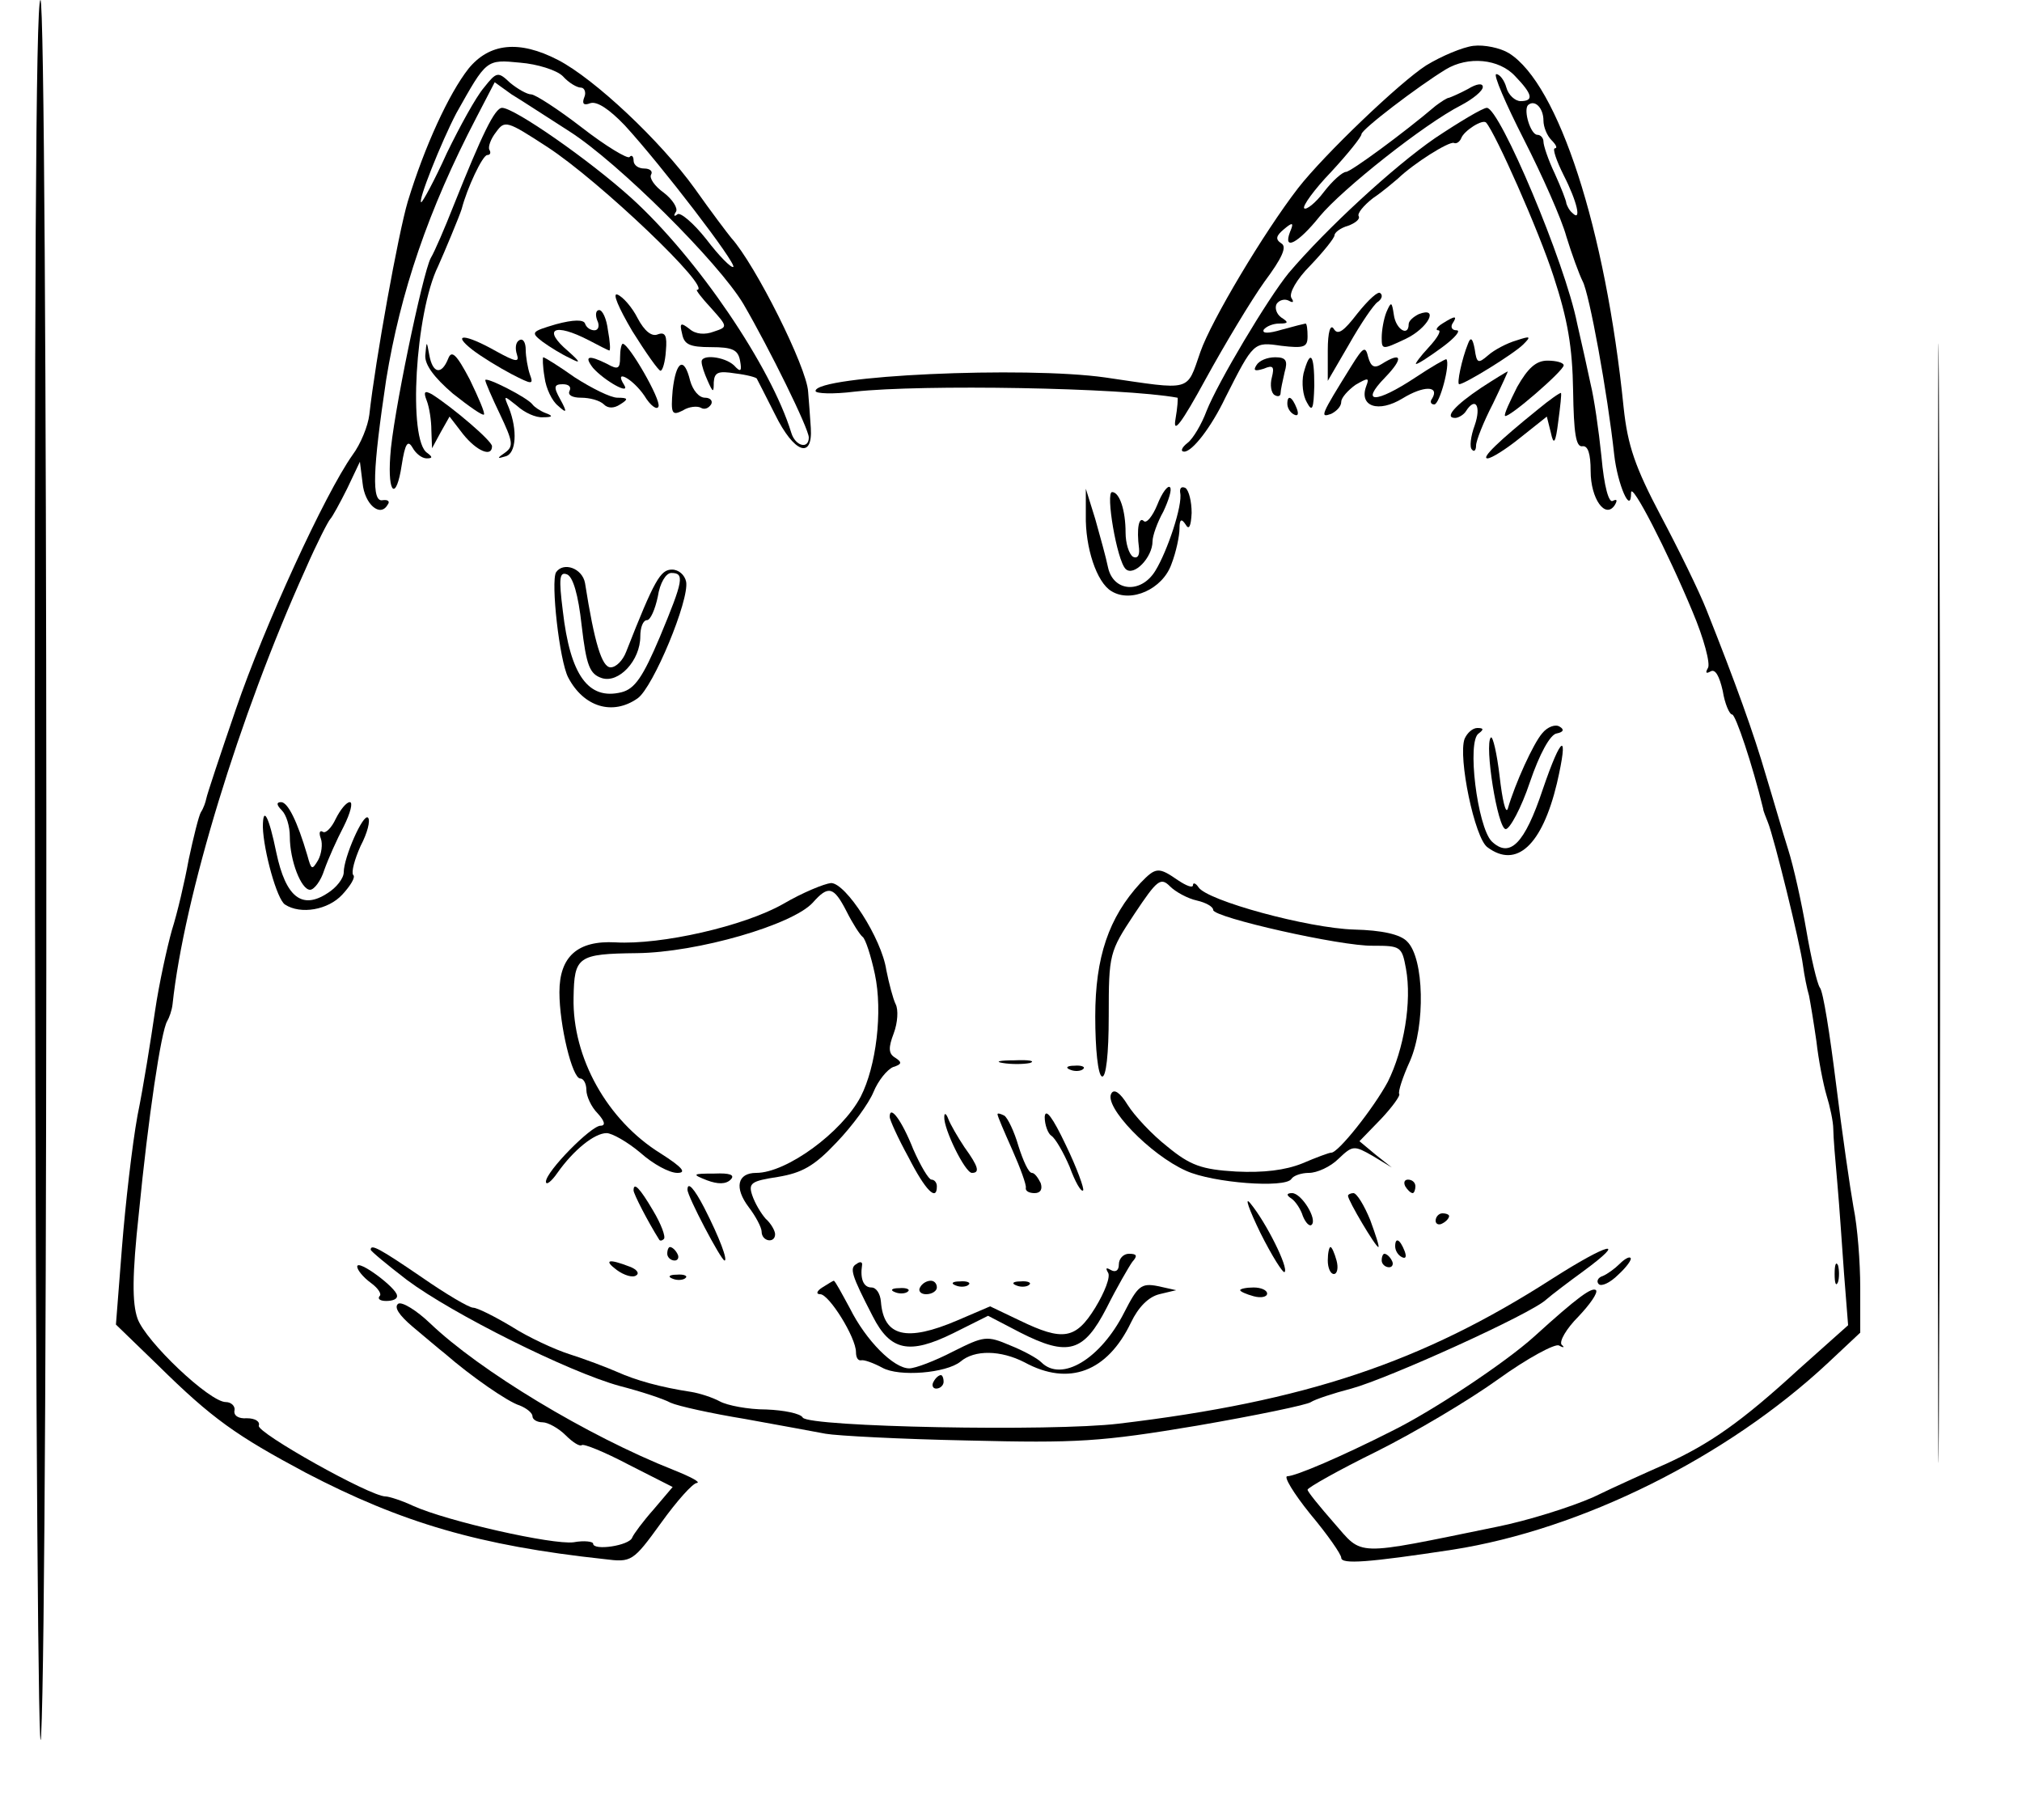 <?xml version="1.0" standalone="no"?>
<!DOCTYPE svg PUBLIC "-//W3C//DTD SVG 20010904//EN"
 "http://www.w3.org/TR/2001/REC-SVG-20010904/DTD/svg10.dtd">
<svg version="1.0" xmlns="http://www.w3.org/2000/svg"
 width="300pt" height="270pt" viewBox="0 0 300 270"
 preserveAspectRatio="xMidYMid meet">
<g transform="translate(0,270) scale(0.1,-0.1)"
fill="#000000" stroke="none">
<path d="M52 1348 c1 -744 5 -1295 9 -1223 11 209 10 2575 -1 2575 -7 0 -9
-461 -8 -1352z"/>
<path d="M2875 1360 c0 -740 1 -1042 2 -672 2 369 2 975 0 1345 -1 369 -2 67
-2 -673z"/>
<path d="M2186 2632 c-16 -2 -47 -15 -70 -29 -39 -25 -151 -132 -190 -182 -51
-66 -129 -197 -145 -243 -21 -60 -11 -57 -141 -38 -119 17 -430 3 -430 -20 0
-4 26 -5 58 -1 100 11 397 6 479 -9 1 0 0 -15 -3 -32 -4 -23 9 -6 45 60 28 51
67 116 87 144 26 35 34 52 25 57 -9 6 -8 11 4 21 13 11 15 10 9 -4 -11 -29 12
-17 44 23 33 40 155 137 210 165 17 9 32 21 32 27 0 6 -9 5 -22 -3 -13 -7 -25
-12 -28 -13 -3 0 -12 -6 -20 -12 -47 -40 -126 -98 -133 -98 -5 0 -20 -13 -33
-30 -12 -16 -26 -27 -29 -24 -3 3 15 28 40 54 25 27 45 52 45 56 0 7 84 71
125 96 33 20 79 16 103 -10 26 -27 28 -37 8 -37 -8 0 -18 9 -21 20 -3 11 -10
20 -15 20 -5 0 14 -44 41 -97 27 -53 56 -118 63 -144 8 -26 19 -56 24 -66 10
-18 37 -166 47 -258 5 -44 25 -90 25 -56 0 18 54 -87 91 -176 17 -40 27 -78
23 -84 -4 -7 -3 -9 4 -5 7 4 13 -7 18 -29 3 -19 10 -35 14 -35 5 0 30 -74 46
-140 0 -3 4 -12 7 -20 9 -22 48 -180 52 -212 2 -15 6 -35 9 -45 2 -10 7 -40
11 -68 3 -27 10 -63 15 -80 5 -16 10 -39 10 -50 0 -11 3 -47 6 -80 3 -33 7
-94 10 -135 l6 -76 -74 -66 c-84 -77 -131 -110 -197 -140 -25 -11 -74 -33
-107 -49 -34 -15 -98 -35 -143 -44 -215 -44 -198 -44 -242 6 -21 24 -39 46
-39 49 0 3 46 29 103 57 56 28 137 76 180 107 43 31 84 53 90 50 7 -4 9 -3 4
1 -4 5 7 24 25 42 17 18 29 35 26 39 -6 5 -27 -10 -92 -69 -42 -38 -150 -110
-211 -140 -75 -38 -143 -67 -155 -67 -6 0 9 -25 34 -56 26 -31 46 -60 46 -65
0 -10 40 -7 165 12 192 30 407 137 557 277 l48 45 0 67 c0 37 -4 90 -10 119
-5 28 -17 111 -26 184 -9 72 -19 137 -24 142 -4 6 -13 44 -20 85 -7 41 -19 95
-27 120 -8 25 -22 74 -33 110 -18 62 -45 137 -88 245 -11 28 -42 91 -68 140
-38 72 -49 104 -55 160 -27 267 -97 480 -170 526 -13 8 -37 13 -53 11z m104
-111 c0 -9 5 -22 12 -29 7 -7 9 -12 5 -12 -4 0 2 -18 13 -40 20 -39 27 -70 13
-56 -5 4 -8 11 -9 14 0 4 -8 24 -17 44 -10 21 -17 42 -17 48 0 5 -4 10 -9 10
-10 0 -21 36 -14 44 10 9 23 -4 23 -23z"/>
<path d="M695 2598 c-29 -37 -65 -115 -90 -197 -14 -47 -48 -235 -57 -316 -2
-17 -13 -44 -25 -60 -41 -58 -131 -254 -173 -377 -23 -67 -43 -127 -44 -133
-1 -5 -4 -14 -8 -20 -3 -5 -11 -37 -18 -70 -6 -33 -17 -80 -25 -105 -7 -25
-19 -79 -25 -120 -6 -41 -17 -111 -26 -155 -8 -44 -18 -132 -23 -195 l-9 -115
62 -60 c81 -80 117 -105 220 -160 142 -74 257 -108 443 -128 40 -5 42 -4 84
54 23 32 47 59 53 59 6 1 -9 9 -34 19 -129 51 -289 148 -362 218 -20 19 -41
32 -47 29 -7 -5 1 -17 21 -34 18 -15 39 -33 48 -40 39 -34 94 -72 111 -77 10
-4 19 -11 19 -16 0 -5 7 -9 15 -9 8 0 24 -9 34 -19 11 -11 21 -17 24 -15 2 3
34 -10 70 -29 l65 -33 -28 -33 c-16 -18 -30 -37 -32 -42 -4 -12 -58 -20 -58
-9 0 3 -13 5 -29 2 -31 -4 -187 31 -238 54 -17 8 -36 14 -41 14 -23 0 -192 95
-188 105 2 6 -5 11 -18 11 -12 -1 -20 4 -18 12 1 6 -5 12 -13 12 -24 0 -119
90 -131 124 -8 23 -8 64 2 156 14 143 33 270 42 285 3 5 7 16 8 25 17 159 99
428 197 645 17 39 34 72 37 75 3 3 14 23 25 45 l19 40 4 -32 c3 -31 26 -51 37
-32 4 5 1 8 -7 7 -17 -4 -15 45 5 179 21 129 62 251 134 389 l27 52 25 -18
c15 -9 53 -34 86 -55 72 -46 221 -194 258 -256 39 -67 97 -185 97 -198 0 -18
-20 -13 -26 7 -30 98 -139 259 -237 348 -63 57 -174 134 -192 134 -11 0 -30
-40 -72 -145 -13 -33 -28 -68 -34 -78 -12 -23 -57 -238 -60 -294 -4 -57 9 -66
17 -13 5 32 9 38 16 26 5 -9 14 -16 21 -16 9 0 9 2 1 8 -29 18 -18 208 16 277
9 20 32 75 35 85 8 31 31 80 38 80 4 0 6 3 3 8 -2 4 2 16 10 26 13 18 16 17
76 -22 77 -50 247 -212 222 -212 -2 0 7 -12 21 -27 25 -28 25 -28 4 -35 -13
-5 -27 -4 -36 4 -13 10 -15 9 -11 -7 3 -16 11 -20 43 -20 32 0 40 -4 43 -20 3
-16 1 -18 -9 -7 -14 13 -49 17 -48 5 0 -5 4 -17 9 -28 8 -18 9 -18 9 -2 1 15
7 17 32 13 17 -2 32 -6 32 -8 1 -2 13 -25 27 -53 28 -57 56 -67 53 -20 -1 17
-3 41 -4 54 -2 36 -78 188 -114 228 -5 6 -30 39 -54 73 -51 71 -149 163 -203
191 -58 30 -102 25 -133 -13z m140 -11 c9 -10 21 -17 27 -17 5 0 8 -7 5 -14
-4 -10 -1 -13 9 -9 10 3 28 -9 51 -33 55 -60 166 -205 161 -210 -3 -2 -21 16
-40 41 -19 24 -39 41 -43 37 -5 -4 -6 -2 -2 4 3 5 -5 18 -18 28 -14 10 -22 22
-19 27 3 5 -2 9 -10 9 -9 0 -16 5 -16 12 0 6 -3 9 -6 5 -3 -3 -35 16 -71 44
-35 27 -69 49 -75 49 -6 0 -20 8 -31 17 -18 17 -20 17 -39 -7 -12 -14 -36 -58
-55 -97 -18 -40 -36 -73 -38 -73 -6 0 30 90 52 132 45 80 44 80 95 75 25 -2
54 -11 63 -20z"/>
<path d="M2129 2495 c-61 -42 -161 -134 -217 -200 -31 -38 -105 -162 -122
-205 -7 -19 -20 -41 -28 -47 -9 -7 -11 -13 -5 -13 12 0 40 36 61 80 42 83 42
83 83 77 34 -4 39 -2 39 14 0 10 -1 19 -3 19 -1 0 -17 -4 -35 -9 -20 -6 -30
-6 -27 0 4 5 14 9 23 9 14 0 14 2 3 9 -7 5 -10 14 -7 20 4 6 12 8 18 5 7 -4 8
-2 4 4 -4 7 8 28 28 48 20 21 36 41 36 45 0 4 9 11 20 14 11 4 18 10 16 14 -3
4 7 16 21 27 15 10 31 24 37 29 24 23 75 55 83 53 4 -2 9 2 11 7 4 11 32 29
37 23 14 -16 78 -160 100 -228 21 -64 28 -105 29 -170 1 -62 4 -84 14 -82 8 1
12 -11 12 -37 0 -41 22 -72 36 -50 4 7 3 9 -3 6 -6 -4 -13 21 -17 66 -4 39
-11 87 -16 107 -4 19 -13 60 -20 90 -18 91 -115 320 -134 320 -6 0 -41 -21
-77 -45z"/>
<path d="M938 2209 c20 -32 39 -59 42 -59 3 0 7 13 8 30 2 22 -1 28 -12 24 -9
-4 -20 5 -30 24 -8 16 -22 32 -30 35 -8 3 2 -20 22 -54z"/>
<path d="M2014 2235 c-20 -26 -29 -33 -35 -23 -5 8 -9 -4 -9 -32 l0 -45 32 55
c17 30 36 58 42 62 6 4 8 10 4 13 -3 4 -18 -10 -34 -30z"/>
<path d="M2057 2237 c-4 -10 -7 -27 -7 -38 0 -18 1 -18 35 -2 34 16 51 49 20
37 -8 -4 -15 -10 -15 -15 0 -19 -19 -8 -22 14 -3 20 -4 20 -11 4z"/>
<path d="M886 2225 c4 -8 2 -15 -4 -15 -6 0 -12 4 -14 10 -2 6 -17 6 -43 -1
-37 -11 -38 -12 -20 -26 11 -8 29 -19 40 -24 17 -9 17 -7 -2 10 -39 33 -21 43
31 16 15 -8 29 -15 30 -15 2 0 1 14 -2 30 -2 17 -8 30 -13 30 -5 0 -6 -7 -3
-15z"/>
<path d="M2140 2220 c-8 -5 -11 -10 -6 -10 5 0 -1 -11 -14 -25 -13 -14 -21
-25 -19 -25 3 0 20 11 39 25 19 14 28 25 21 25 -7 0 -9 5 -6 10 8 12 4 12 -15
0z"/>
<path d="M701 2181 c13 -10 39 -26 58 -36 31 -16 33 -16 27 0 -3 9 -6 26 -6
36 0 11 -4 18 -10 14 -5 -3 -6 -12 -3 -21 4 -12 -2 -11 -31 5 -46 26 -67 27
-35 2z"/>
<path d="M2178 2190 c-9 -22 -17 -60 -13 -60 8 0 81 45 95 59 12 12 11 13 -10
6 -14 -4 -33 -14 -42 -22 -15 -13 -17 -12 -20 9 -3 16 -6 19 -10 8z"/>
<path d="M631 2173 c-1 -14 13 -33 41 -57 24 -19 44 -33 46 -31 2 2 -8 25 -21
52 -20 38 -27 44 -32 31 -10 -25 -23 -22 -28 5 -4 22 -4 22 -6 0z"/>
<path d="M920 2170 c0 -17 -3 -19 -19 -10 -28 14 -35 12 -21 -6 17 -19 56 -41
46 -25 -16 25 13 9 30 -16 9 -15 19 -22 21 -16 4 10 -44 93 -53 93 -2 0 -4 -9
-4 -20z"/>
<path d="M2005 2157 c-46 -74 -47 -77 -30 -71 8 4 15 11 15 18 0 6 10 17 21
25 19 11 21 11 16 -2 -11 -30 18 -40 54 -18 31 19 55 19 44 0 -4 -5 -2 -9 3
-9 8 0 24 60 18 67 -1 1 -22 -11 -46 -27 -59 -39 -83 -39 -45 0 28 29 25 39
-5 20 -11 -7 -16 -4 -20 10 -4 17 -7 16 -25 -13z"/>
<path d="M808 2140 c2 -16 11 -35 20 -42 13 -12 14 -10 3 10 -10 18 -9 22 4
22 9 0 13 -4 10 -10 -3 -6 4 -10 17 -10 13 0 28 -4 34 -10 6 -6 15 -6 24 0 13
8 12 10 -4 10 -10 0 -38 14 -63 30 -24 17 -45 30 -47 30 -1 0 -1 -13 2 -30z"/>
<path d="M1864 2158 c-5 -8 -2 -9 11 -5 14 6 16 3 12 -13 -3 -11 -1 -23 4 -26
5 -3 9 -2 9 3 0 4 3 18 6 31 5 17 2 22 -14 22 -12 0 -24 -5 -28 -12z"/>
<path d="M1934 2146 c-3 -14 -1 -33 5 -43 8 -15 10 -10 11 25 0 47 -6 55 -16
18z"/>
<path d="M2251 2126 c-11 -22 -20 -41 -18 -43 5 -4 87 67 87 75 0 4 -11 7 -24
7 -17 0 -29 -11 -45 -39z"/>
<path d="M998 2121 c-3 -35 -1 -38 15 -30 9 6 22 7 27 4 5 -3 11 -1 15 5 3 5
-1 10 -9 10 -9 0 -18 11 -22 25 -9 37 -21 30 -26 -14z"/>
<path d="M2198 2125 c-39 -26 -56 -45 -39 -45 5 0 13 5 16 10 14 22 23 8 13
-21 -6 -16 -8 -33 -4 -36 3 -4 6 -1 6 6 0 7 11 35 25 62 13 27 23 49 22 48 -1
0 -19 -11 -39 -24z"/>
<path d="M720 2136 c0 -3 10 -26 22 -51 19 -40 20 -47 8 -56 -13 -9 -13 -10 0
-6 16 4 18 39 5 72 -8 19 -8 19 12 3 11 -10 28 -18 39 -17 14 0 15 2 4 6 -8 3
-17 9 -20 13 -7 10 -70 42 -70 36z"/>
<path d="M633 2106 c4 -10 7 -30 7 -44 l1 -27 13 24 13 23 20 -26 c20 -25 43
-35 43 -18 0 8 -59 58 -89 77 -11 6 -13 4 -8 -9z"/>
<path d="M2281 2092 c-57 -46 -84 -72 -74 -72 6 0 28 14 49 31 l39 31 6 -24
c4 -19 7 -16 11 17 3 22 5 41 4 42 -1 1 -17 -10 -35 -25z"/>
<path d="M1910 2101 c0 -6 4 -13 10 -16 6 -3 7 1 4 9 -7 18 -14 21 -14 7z"/>
<path d="M1717 1951 c-7 -17 -16 -28 -20 -24 -7 7 -11 -10 -7 -41 1 -11 -3
-15 -9 -12 -6 4 -11 20 -11 36 0 33 -9 60 -20 60 -10 0 7 -101 20 -114 12 -12
40 17 40 41 0 8 7 28 16 44 8 17 13 33 10 36 -3 4 -12 -8 -19 -26z"/>
<path d="M1751 1969 c4 -18 -19 -87 -37 -116 -21 -34 -62 -31 -70 5 -3 15 -12
47 -19 72 l-14 45 0 -39 c-1 -48 16 -100 38 -113 29 -18 76 3 89 40 7 18 12
42 12 53 0 14 3 15 9 6 5 -9 8 -3 9 17 0 17 -4 33 -9 37 -6 3 -9 0 -8 -7z"/>
<path d="M825 1851 c-8 -14 5 -131 18 -156 23 -44 66 -57 103 -31 23 16 77
146 72 173 -2 10 -11 18 -21 18 -17 0 -26 -15 -68 -122 -5 -13 -15 -23 -23
-23 -13 0 -24 36 -38 125 -4 22 -32 32 -43 16z m38 -79 c7 -60 12 -72 30 -78
25 -8 57 26 57 62 0 13 4 24 10 24 5 0 12 16 16 35 3 20 12 35 20 35 20 0 18
-11 -17 -95 -25 -59 -37 -77 -57 -82 -49 -12 -76 25 -87 121 -6 48 -5 58 6 54
9 -3 17 -30 22 -76z"/>
<path d="M2288 1612 c-13 -15 -40 -74 -51 -112 -3 -8 -8 13 -12 48 -4 34 -10
60 -13 58 -10 -10 10 -136 22 -136 6 0 23 31 36 70 14 41 30 71 40 72 10 2 11
6 4 10 -6 4 -18 0 -26 -10z"/>
<path d="M2173 1604 c-10 -27 15 -148 34 -161 43 -32 81 3 103 95 18 78 7 73
-21 -9 -27 -81 -49 -103 -76 -77 -21 22 -37 149 -19 160 8 6 7 8 -2 8 -7 0
-15 -7 -19 -16z"/>
<path d="M418 1498 c7 -7 12 -24 12 -39 0 -36 17 -79 30 -79 6 0 16 13 21 29
6 17 19 46 29 65 10 20 14 36 9 36 -5 0 -14 -11 -21 -25 -6 -13 -15 -22 -19
-19 -5 3 -6 -2 -3 -10 3 -8 1 -23 -4 -32 -9 -15 -10 -15 -16 7 -15 51 -29 79
-39 79 -7 0 -7 -4 1 -12z"/>
<path d="M390 1473 c1 -35 21 -108 33 -115 23 -15 64 -8 85 15 12 13 20 26 16
29 -3 4 2 23 11 43 10 19 15 38 11 42 -7 7 -36 -59 -36 -81 0 -9 -11 -23 -24
-31 -38 -25 -62 -6 -76 60 -11 54 -20 71 -20 38z"/>
<path d="M1692 1390 c-47 -51 -67 -110 -67 -198 0 -48 4 -87 10 -89 6 -2 10
33 10 90 0 92 1 95 38 151 34 51 39 55 53 41 8 -8 26 -18 40 -21 13 -3 24 -9
24 -14 0 -11 190 -54 237 -53 41 0 43 -1 49 -34 9 -49 -3 -120 -27 -168 -21
-39 -74 -106 -84 -105 -3 0 -22 -7 -43 -16 -25 -10 -57 -14 -98 -12 -51 3 -68
9 -102 37 -23 18 -49 46 -59 62 -11 18 -20 24 -24 17 -12 -19 57 -91 111 -115
40 -18 147 -26 156 -12 3 5 15 9 26 9 12 0 32 9 44 21 21 20 23 20 51 4 l28
-17 -24 19 -24 20 32 33 c17 18 29 35 27 37 -2 3 5 25 16 49 23 53 21 152 -4
177 -10 11 -38 17 -79 18 -68 2 -219 43 -231 63 -4 6 -8 7 -8 3 0 -5 -10 -1
-22 7 -29 20 -33 20 -56 -4z"/>
<path d="M1162 1359 c-58 -33 -181 -61 -249 -57 -56 3 -83 -21 -83 -74 0 -49
19 -128 31 -128 5 0 9 -8 9 -17 0 -9 7 -25 17 -35 10 -11 12 -18 4 -18 -14 0
-81 -68 -81 -83 0 -6 8 0 17 13 24 34 55 59 73 59 8 0 31 -13 50 -29 19 -17
43 -30 55 -30 14 0 8 8 -25 29 -79 49 -131 142 -129 231 1 61 6 65 94 66 90 1
231 42 261 75 23 26 31 24 50 -13 9 -18 20 -35 24 -38 4 -3 12 -27 18 -55 12
-56 2 -137 -21 -182 -28 -53 -110 -113 -155 -113 -28 0 -33 -22 -11 -51 10
-13 19 -30 19 -36 0 -15 20 -18 20 -4 0 5 -6 16 -14 23 -7 8 -16 23 -20 35 -6
18 -1 21 38 27 36 6 54 16 87 51 24 25 48 58 55 75 7 17 20 33 29 37 13 4 14
7 3 14 -10 6 -10 15 -2 36 6 16 7 35 3 43 -4 8 -10 31 -14 51 -7 47 -60 129
-82 129 -10 -1 -42 -14 -71 -31z"/>
<path d="M1488 1123 c12 -2 30 -2 40 0 9 3 -1 5 -23 4 -22 0 -30 -2 -17 -4z"/>
<path d="M1588 1113 c7 -3 16 -2 19 1 4 3 -2 6 -13 5 -11 0 -14 -3 -6 -6z"/>
<path d="M1550 1043 c0 -12 5 -25 10 -28 6 -4 18 -25 27 -46 8 -22 17 -38 20
-35 2 2 -9 33 -26 68 -19 40 -30 55 -31 41z"/>
<path d="M1320 1043 c0 -4 12 -31 28 -60 25 -49 42 -66 42 -43 0 6 -4 10 -8
10 -4 0 -16 20 -27 45 -17 43 -35 67 -35 48z"/>
<path d="M1401 1043 c-1 -18 31 -83 41 -83 12 0 10 9 -11 38 -10 15 -21 34
-24 42 -3 8 -6 10 -6 3z"/>
<path d="M1480 1047 c0 -3 10 -26 22 -53 12 -27 21 -52 20 -56 -1 -5 5 -8 13
-8 9 0 12 6 9 15 -4 8 -9 15 -13 15 -5 0 -13 18 -20 40 -6 21 -16 42 -21 45
-6 3 -10 4 -10 2z"/>
<path d="M1049 949 c16 -6 28 -6 35 1 7 7 -1 10 -24 9 -33 0 -34 -1 -11 -10z"/>
<path d="M2085 940 c3 -5 8 -10 11 -10 2 0 4 5 4 10 0 6 -5 10 -11 10 -5 0 -7
-4 -4 -10z"/>
<path d="M940 934 c0 -5 21 -46 38 -73 1 -2 4 -2 7 1 3 3 -4 22 -16 42 -20 34
-29 43 -29 30z"/>
<path d="M1020 935 c0 -10 50 -105 55 -105 5 0 -7 33 -30 78 -15 29 -25 40
-25 27z"/>
<path d="M1870 871 c17 -34 34 -61 36 -58 6 6 -27 73 -51 102 -9 11 -2 -9 15
-44z"/>
<path d="M1916 922 c6 -4 14 -16 17 -26 4 -10 10 -16 13 -13 9 8 -15 47 -29
47 -8 0 -9 -3 -1 -8z"/>
<path d="M2000 926 c0 -7 41 -76 45 -76 2 0 -4 18 -12 40 -9 22 -20 40 -25 40
-4 0 -8 -2 -8 -4z"/>
<path d="M2130 889 c0 -5 5 -7 10 -4 6 3 10 8 10 11 0 2 -4 4 -10 4 -5 0 -10
-5 -10 -11z"/>
<path d="M2070 851 c0 -6 4 -13 10 -16 6 -3 7 1 4 9 -7 18 -14 21 -14 7z"/>
<path d="M550 846 c0 -2 24 -22 54 -45 67 -50 239 -136 315 -157 31 -8 65 -19
76 -25 11 -5 61 -16 110 -24 50 -9 104 -19 120 -22 17 -3 111 -8 211 -10 162
-4 197 -2 340 22 87 15 164 31 169 35 6 4 33 13 60 20 55 15 267 111 289 132
8 7 33 26 55 42 68 50 37 42 -46 -11 -193 -124 -366 -182 -643 -215 -99 -12
-460 -5 -469 9 -3 6 -28 11 -54 12 -27 0 -58 6 -69 12 -11 6 -30 12 -42 14
-46 7 -82 17 -111 30 -16 7 -48 19 -70 26 -22 7 -61 25 -86 41 -25 15 -51 28
-57 28 -6 0 -40 20 -76 45 -63 43 -76 50 -76 41z"/>
<path d="M990 840 c0 -5 5 -10 11 -10 5 0 7 5 4 10 -3 6 -8 10 -11 10 -2 0 -4
-4 -4 -10z"/>
<path d="M1970 830 c0 -11 4 -20 9 -20 5 0 7 9 4 20 -3 11 -7 20 -9 20 -2 0
-4 -9 -4 -20z"/>
<path d="M1660 824 c0 -9 -5 -12 -12 -8 -7 4 -8 3 -4 -4 4 -6 -5 -29 -19 -52
-29 -47 -48 -50 -112 -19 l-44 21 -49 -21 c-75 -32 -109 -24 -113 28 -1 12 -7
21 -14 21 -12 0 -17 13 -14 33 1 5 -3 6 -8 2 -11 -6 -8 -16 24 -78 26 -51 54
-57 119 -25 l52 26 48 -25 c71 -36 94 -29 128 37 15 30 33 61 38 68 8 9 7 12
-5 12 -8 0 -15 -7 -15 -16z"/>
<path d="M2050 830 c0 -5 5 -10 11 -10 5 0 7 5 4 10 -3 6 -8 10 -11 10 -2 0
-4 -4 -4 -10z"/>
<path d="M2403 825 c-7 -7 -18 -15 -25 -18 -7 -2 -10 -8 -6 -12 4 -4 17 2 29
14 12 11 21 23 18 25 -2 2 -9 -2 -16 -9z"/>
<path d="M530 821 c0 -5 9 -16 20 -24 11 -8 17 -17 13 -20 -3 -4 1 -7 10 -7
10 0 17 3 16 8 0 11 -59 55 -59 43z"/>
<path d="M915 816 c11 -8 24 -12 29 -8 5 3 1 9 -10 13 -31 12 -39 10 -19 -5z"/>
<path d="M2722 810 c0 -14 2 -19 5 -12 2 6 2 18 0 25 -3 6 -5 1 -5 -13z"/>
<path d="M998 803 c7 -3 16 -2 19 1 4 3 -2 6 -13 5 -11 0 -14 -3 -6 -6z"/>
<path d="M1220 790 c-8 -5 -10 -10 -3 -10 13 0 53 -64 53 -86 0 -8 3 -13 8
-12 4 1 18 -4 31 -11 25 -14 95 -8 116 9 21 18 60 17 95 -1 66 -36 123 -14
158 59 11 23 26 38 42 42 l25 6 -27 6 c-25 5 -30 0 -50 -39 -35 -69 -93 -104
-123 -74 -6 6 -26 17 -46 25 -35 15 -39 14 -85 -9 -27 -14 -56 -25 -65 -25
-23 0 -64 41 -88 89 -12 22 -22 41 -24 41 -1 0 -9 -5 -17 -10z"/>
<path d="M1365 790 c-3 -5 1 -10 9 -10 9 0 16 5 16 10 0 6 -4 10 -9 10 -6 0
-13 -4 -16 -10z"/>
<path d="M1418 793 c7 -3 16 -2 19 1 4 3 -2 6 -13 5 -11 0 -14 -3 -6 -6z"/>
<path d="M1508 793 c7 -3 16 -2 19 1 4 3 -2 6 -13 5 -11 0 -14 -3 -6 -6z"/>
<path d="M1328 783 c7 -3 16 -2 19 1 4 3 -2 6 -13 5 -11 0 -14 -3 -6 -6z"/>
<path d="M1840 786 c0 -2 9 -6 20 -9 11 -3 20 -1 20 4 0 5 -9 9 -20 9 -11 0
-20 -2 -20 -4z"/>
<path d="M1385 650 c-3 -5 -1 -10 4 -10 6 0 11 5 11 10 0 6 -2 10 -4 10 -3 0
-8 -4 -11 -10z"/>
</g>
</svg>
